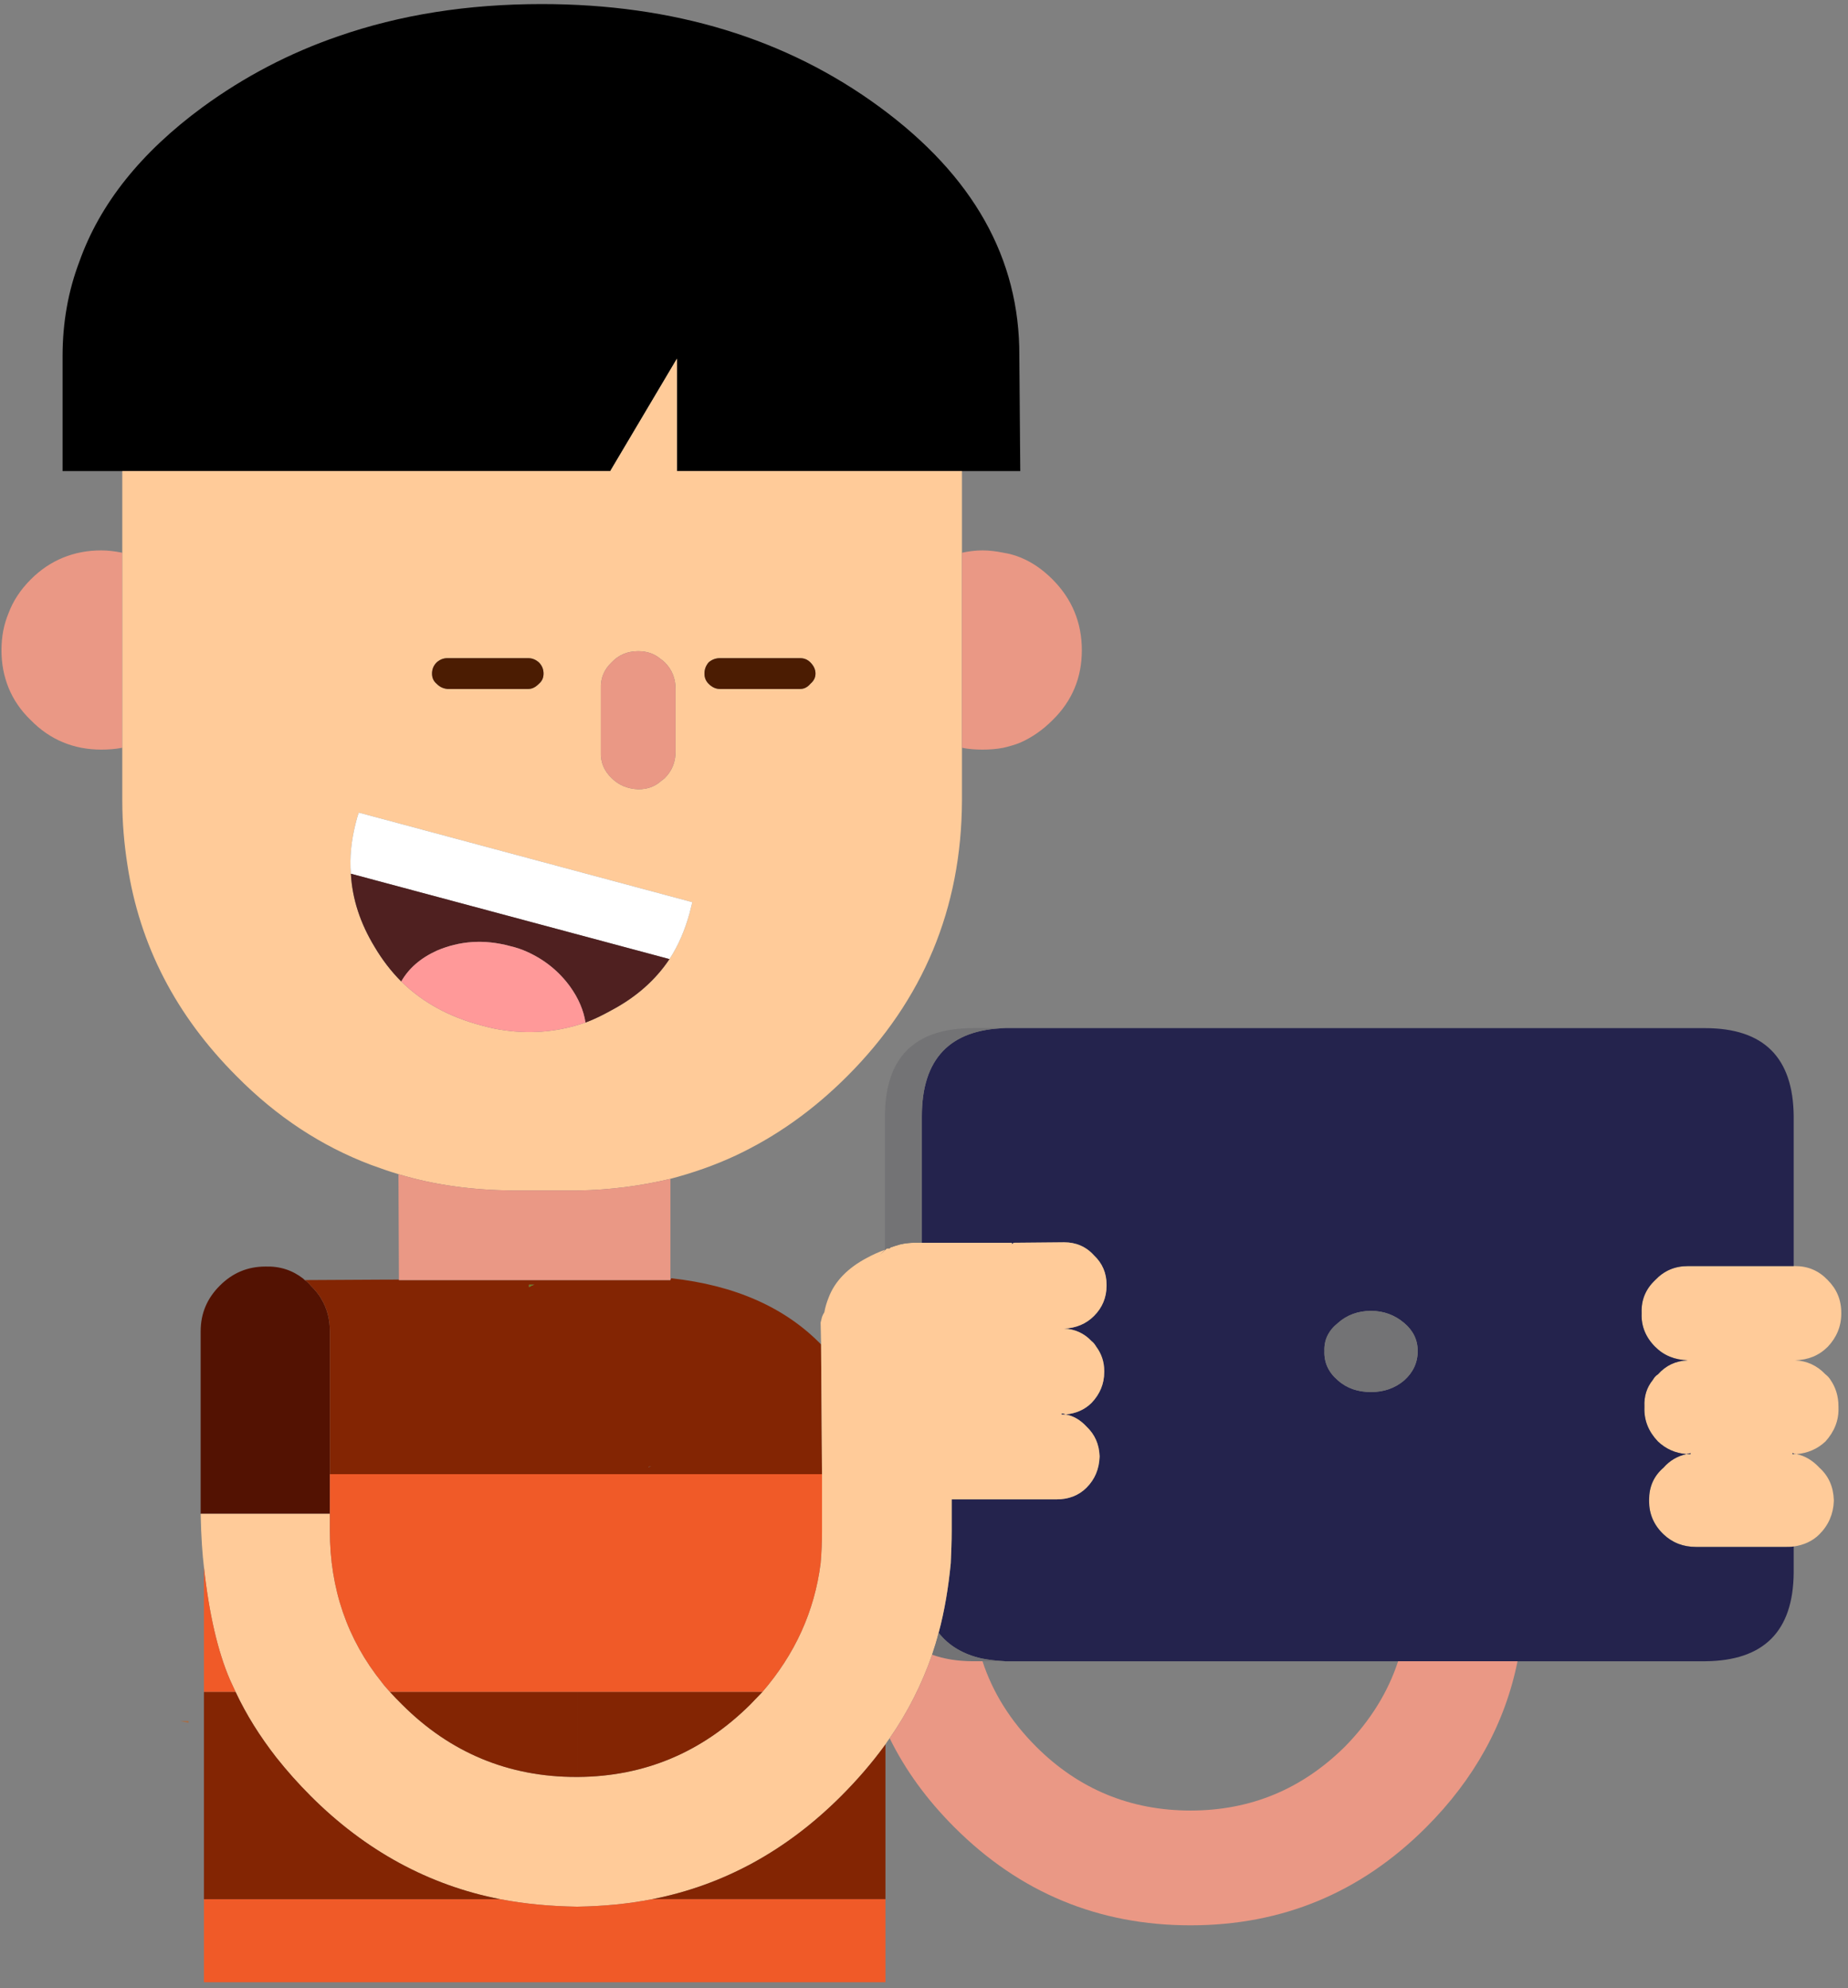 <?xml version="1.0" encoding="UTF-8" standalone="no"?>
<!DOCTYPE svg PUBLIC "-//W3C//DTD SVG 1.1//EN" "http://www.w3.org/Graphics/SVG/1.1/DTD/svg11.dtd">
<svg width="100%" height="100%" viewBox="0 0 198 213" version="1.1" xmlns="http://www.w3.org/2000/svg" xmlns:xlink="http://www.w3.org/1999/xlink" xml:space="preserve" style="fill-rule:evenodd;clip-rule:evenodd;stroke-linejoin:round;stroke-miterlimit:1.414;">
    <rect x="0" y="0" width="198" height="213" fill="#808080" stroke="none"/>
    <g transform="matrix(1,0,0,1,-4569,-37)">
        <g transform="matrix(1,0,0,1,0,-162)">
            <g id="Ninja-Male-3-Tablet" transform="matrix(1,0,0,1,4411.51,199.85)">
                <path d="M349.821,134.782L349.671,134.782L338.325,134.782C336.926,134.782 335.776,135.282 334.827,136.282C333.827,137.231 333.327,138.381 333.377,139.78L333.377,139.88C333.327,141.23 333.827,142.429 334.827,143.429C335.776,144.378 336.926,144.828 338.325,144.878C337.026,144.928 335.976,145.428 335.127,146.378C334.877,146.528 334.727,146.728 334.577,146.977C333.927,147.777 333.627,148.727 333.677,149.826L333.677,149.926C333.627,151.326 334.127,152.525 335.127,153.575C335.976,154.375 336.976,154.824 338.176,154.924C338.325,154.874 338.475,154.874 338.625,154.824C338.625,154.874 338.625,154.874 338.625,154.924C338.475,154.924 338.325,154.924 338.176,154.924C337.226,155.124 336.376,155.624 335.726,156.374C334.677,157.273 334.177,158.423 334.177,159.822L334.177,159.972C334.177,161.322 334.677,162.521 335.726,163.521C336.676,164.421 337.826,164.87 339.225,164.87L348.921,164.87C349.171,164.87 349.421,164.87 349.671,164.821C350.72,164.671 351.67,164.271 352.42,163.521C353.419,162.522 353.919,161.322 353.969,159.973L353.969,159.823C353.919,158.423 353.419,157.274 352.42,156.374C351.72,155.624 350.92,155.124 349.971,154.925C349.871,154.925 349.771,154.925 349.671,154.925C349.621,154.925 349.621,154.925 349.571,154.925C349.521,154.875 349.521,154.875 349.571,154.825C349.621,154.825 349.621,154.825 349.671,154.875C349.721,154.875 349.821,154.875 349.971,154.925C351.17,154.825 352.22,154.375 353.07,153.575C354.019,152.526 354.519,151.326 354.469,149.927L354.469,149.827C354.469,148.727 354.169,147.778 353.619,146.978C353.469,146.728 353.269,146.528 353.07,146.378C352.17,145.429 351.07,144.929 349.821,144.879C351.22,144.829 352.37,144.379 353.319,143.429C354.269,142.43 354.769,141.23 354.769,139.881L354.769,139.781C354.769,138.381 354.269,137.232 353.319,136.282C352.37,135.283 351.22,134.783 349.821,134.783L349.821,134.782Z" style="fill:rgb(255,203,153);fill-rule:nonzero;"/>
                <path d="M349.671,134.782L349.671,118.739C349.621,112.441 346.472,109.292 340.175,109.292L265.205,109.292C259.257,109.442 256.258,112.591 256.258,118.739L256.258,132.283L265.904,132.283L265.904,132.433C265.954,132.383 266.054,132.333 266.104,132.283L271.502,132.233C272.752,132.233 273.851,132.683 274.701,133.633C275.601,134.482 276.05,135.532 276.05,136.782L276.05,136.881C276.05,138.131 275.601,139.231 274.701,140.13C273.851,140.98 272.752,141.43 271.502,141.48C272.652,141.53 273.651,141.98 274.451,142.829C274.651,142.979 274.801,143.179 274.951,143.429C275.501,144.179 275.8,145.028 275.8,146.028L275.8,146.128C275.8,147.377 275.351,148.477 274.451,149.427C273.701,150.176 272.752,150.576 271.652,150.676C272.502,150.826 273.252,151.276 273.901,151.976C274.801,152.825 275.251,153.875 275.301,155.124L275.301,155.224C275.251,156.524 274.801,157.623 273.901,158.523C273.052,159.373 271.952,159.773 270.703,159.773L259.457,159.773L259.457,163.171C259.457,164.321 259.407,165.47 259.357,166.62C259.107,169.169 258.707,171.668 258.058,174.067C259.107,175.416 260.657,176.366 262.656,176.816C263.405,176.966 264.255,177.066 265.205,177.116L340.175,177.116C346.472,177.066 349.621,173.917 349.671,167.62L349.671,164.821C349.421,164.871 349.171,164.871 348.921,164.871L339.225,164.871C337.826,164.871 336.676,164.421 335.726,163.521C334.677,162.522 334.177,161.322 334.177,159.973L334.177,159.823C334.177,158.423 334.677,157.274 335.726,156.374C336.376,155.625 337.226,155.125 338.176,154.925C336.976,154.825 335.976,154.375 335.127,153.575C334.127,152.526 333.627,151.326 333.677,149.927L333.677,149.827C333.627,148.727 333.927,147.778 334.577,146.978C334.727,146.728 334.877,146.528 335.127,146.378C335.976,145.429 337.026,144.929 338.325,144.879C336.926,144.829 335.776,144.379 334.827,143.429C333.827,142.43 333.327,141.23 333.377,139.881L333.377,139.781C333.327,138.381 333.827,137.232 334.827,136.282C335.776,135.283 336.926,134.783 338.325,134.783L349.671,134.783L349.671,134.782ZM300.84,140.88C301.79,140.03 302.99,139.58 304.389,139.58C305.738,139.58 306.938,140.03 307.938,140.88C308.887,141.679 309.387,142.679 309.387,143.879C309.387,145.128 308.887,146.178 307.938,147.027C306.938,147.877 305.738,148.277 304.389,148.277C302.99,148.277 301.79,147.877 300.84,147.027C299.841,146.178 299.341,145.128 299.391,143.879C299.341,142.679 299.841,141.679 300.84,140.88Z" style="fill:rgb(36,35,77);fill-rule:nonzero;"/>
                <path d="M304.389,139.58C302.99,139.58 301.79,140.03 300.84,140.88C299.841,141.679 299.341,142.679 299.391,143.879C299.341,145.128 299.841,146.178 300.84,147.027C301.79,147.877 302.99,148.277 304.389,148.277C305.738,148.277 306.938,147.877 307.938,147.027C308.887,146.178 309.387,145.128 309.387,143.879C309.387,142.679 308.887,141.679 307.938,140.88C306.938,140.03 305.738,139.58 304.389,139.58Z" style="fill:rgb(115,115,117);fill-rule:nonzero;"/>
                <path d="M266.704,37.271C266.754,26.825 261.756,17.979 251.76,10.632C241.764,3.285 229.669,-0.414 215.525,-0.414C207.578,-0.414 200.331,0.736 193.733,3.035C188.485,4.834 183.637,7.383 179.189,10.632C172.592,15.48 168.194,20.978 165.994,27.175C164.795,30.324 164.195,33.723 164.195,37.271L164.195,49.616L222.872,49.616L230.019,37.571L230.019,49.616L266.804,49.616L266.704,37.271Z" style="fill-rule:nonzero;"/>
                <path d="M170.593,58.363C169.843,58.213 169.093,58.113 168.343,58.113C165.395,58.113 162.846,59.162 160.797,61.212C159.697,62.311 158.897,63.511 158.397,64.86C157.898,66.06 157.648,67.359 157.648,68.809C157.648,70.258 157.898,71.558 158.397,72.807C158.897,74.057 159.697,75.256 160.797,76.306C162.846,78.405 165.395,79.454 168.343,79.454C169.093,79.454 169.843,79.404 170.593,79.255L170.593,58.363Z" style="fill:rgb(234,152,133);fill-rule:nonzero;"/>
                <path d="M170.593,49.616L170.593,84.952C170.593,87.301 170.793,89.55 171.142,91.8C172.442,100.396 176.34,107.943 182.838,114.44C187.136,118.789 191.934,121.937 197.232,123.937C198.182,124.287 199.181,124.636 200.181,124.936C203.979,126.086 208.028,126.636 212.326,126.686L219.373,126.686C222.822,126.636 226.17,126.186 229.319,125.436C231.768,124.786 234.067,123.987 236.316,122.937C240.665,120.888 244.613,118.089 248.262,114.441C256.408,106.294 260.507,96.448 260.557,84.952L260.557,79.255L260.557,58.363L260.557,49.616L230.019,49.616L230.019,37.571L222.872,49.616L170.593,49.616ZM205.429,72.957C204.979,72.907 204.629,72.757 204.279,72.407C203.929,72.107 203.779,71.757 203.779,71.308C203.779,70.858 203.929,70.458 204.279,70.108C204.629,69.808 204.979,69.658 205.429,69.658L214.075,69.658C214.525,69.658 214.875,69.808 215.225,70.108C215.575,70.458 215.725,70.858 215.725,71.308C215.725,71.758 215.575,72.108 215.225,72.407C214.875,72.757 214.525,72.957 214.075,72.957L205.429,72.957ZM195.583,87.401C195.683,87.001 195.783,86.601 195.932,86.202L231.668,95.798C231.568,96.198 231.468,96.597 231.368,96.997C230.868,98.797 230.169,100.446 229.219,101.895C227.72,104.144 225.621,105.994 222.972,107.393C222.072,107.893 221.172,108.343 220.223,108.693C217.474,109.642 214.625,109.942 211.676,109.542C210.826,109.442 209.927,109.243 209.027,108.993C205.629,108.093 202.78,106.544 200.481,104.295C199.381,103.195 198.431,101.945 197.632,100.596C196.082,98.047 195.233,95.448 195.083,92.749C194.933,91 195.133,89.201 195.583,87.401ZM223.022,70.108C223.771,69.308 224.721,68.909 225.87,68.909C226.77,68.909 227.57,69.158 228.22,69.708C228.369,69.808 228.569,69.958 228.719,70.108C229.469,70.858 229.869,71.807 229.869,72.907L229.869,79.704C229.869,80.804 229.469,81.753 228.719,82.503C228.569,82.653 228.369,82.753 228.22,82.903C227.57,83.453 226.77,83.703 225.87,83.703C224.721,83.653 223.771,83.253 223.022,82.503C222.222,81.754 221.822,80.804 221.872,79.704L221.872,72.907C221.822,71.808 222.222,70.858 223.022,70.108ZM244.863,71.308C244.863,71.757 244.663,72.107 244.313,72.407C244.013,72.757 243.663,72.957 243.214,72.957L234.617,72.957C234.167,72.957 233.767,72.757 233.417,72.407C233.118,72.107 232.968,71.757 232.968,71.308C232.968,70.858 233.118,70.458 233.417,70.108C233.767,69.808 234.167,69.658 234.617,69.658L243.214,69.658C243.663,69.658 244.013,69.808 244.313,70.108C244.663,70.458 244.863,70.858 244.863,71.308Z" style="fill:rgb(255,203,153);fill-rule:nonzero;"/>
                <path d="M204.279,72.407C204.629,72.757 204.979,72.907 205.429,72.957L214.075,72.957C214.525,72.957 214.875,72.757 215.225,72.407C215.575,72.107 215.725,71.757 215.725,71.308C215.725,70.858 215.575,70.458 215.225,70.108C214.875,69.808 214.525,69.658 214.075,69.658L205.429,69.658C204.979,69.658 204.629,69.808 204.279,70.108C203.929,70.458 203.779,70.858 203.779,71.308C203.779,71.758 203.929,72.108 204.279,72.407Z" style="fill:rgb(75,28,2);fill-rule:nonzero;"/>
                <path d="M195.932,86.202C195.783,86.601 195.683,87.001 195.583,87.401C195.133,89.2 194.933,91 195.083,92.749L229.219,101.895C230.169,100.446 230.868,98.797 231.368,96.997C231.468,96.598 231.568,96.198 231.668,95.798L195.932,86.202Z" style="fill:white;fill-rule:nonzero;"/>
                <path d="M200.481,104.294C201.28,102.895 202.53,101.795 204.279,100.996C206.728,99.946 209.327,99.746 212.126,100.496C212.776,100.646 213.375,100.846 213.925,101.096C215.824,101.946 217.374,103.195 218.573,104.844C219.473,106.094 220.023,107.393 220.223,108.693C221.172,108.343 222.072,107.893 222.972,107.393C225.621,105.994 227.72,104.145 229.219,101.896L195.083,92.749C195.233,95.448 196.082,98.047 197.632,100.596C198.431,101.946 199.381,103.195 200.481,104.295L200.481,104.294Z" style="fill:rgb(79,32,32);fill-rule:nonzero;"/>
                <path d="M204.279,100.996C202.53,101.795 201.28,102.895 200.481,104.294C202.78,106.544 205.629,108.093 209.027,108.993C209.927,109.243 210.826,109.442 211.676,109.542C214.625,109.942 217.474,109.642 220.223,108.693C220.023,107.393 219.473,106.094 218.573,104.844C217.374,103.195 215.824,101.946 213.925,101.096C213.375,100.846 212.776,100.646 212.126,100.496C209.327,99.746 206.728,99.946 204.279,100.996Z" style="fill:rgb(255,153,153);fill-rule:nonzero;"/>
                <path d="M225.87,68.909C224.721,68.909 223.771,69.308 223.022,70.108C222.222,70.858 221.822,71.807 221.872,72.907L221.872,79.704C221.822,80.804 222.222,81.753 223.022,82.503C223.771,83.253 224.721,83.653 225.87,83.703C226.77,83.703 227.57,83.453 228.22,82.903C228.369,82.753 228.569,82.653 228.719,82.503C229.469,81.754 229.869,80.804 229.869,79.704L229.869,72.907C229.869,71.808 229.469,70.858 228.719,70.108C228.569,69.958 228.369,69.808 228.22,69.708C227.57,69.159 226.77,68.909 225.87,68.909Z" style="fill:rgb(234,152,133);fill-rule:nonzero;"/>
                <path d="M244.313,72.407C244.663,72.107 244.863,71.757 244.863,71.308C244.863,70.858 244.663,70.458 244.313,70.108C244.013,69.808 243.663,69.658 243.214,69.658L234.617,69.658C234.167,69.658 233.767,69.808 233.417,70.108C233.118,70.458 232.968,70.858 232.968,71.308C232.968,71.758 233.118,72.107 233.417,72.407C233.767,72.757 234.167,72.957 234.617,72.957L243.214,72.957C243.663,72.957 244.013,72.757 244.313,72.407Z" style="fill:rgb(75,28,2);fill-rule:nonzero;"/>
                <path d="M190.135,136.282C190.085,136.232 190.035,136.182 189.985,136.132C188.835,135.232 187.486,134.782 185.936,134.832C183.987,134.832 182.388,135.532 181.038,136.881C179.689,138.231 178.989,139.83 178.989,141.779L178.989,161.322L192.834,161.322L192.834,157.073L192.834,141.779C192.834,140.48 192.534,139.33 191.934,138.331C191.634,137.781 191.234,137.331 190.785,136.881C190.585,136.632 190.385,136.432 190.135,136.282Z" style="fill:rgb(83,18,2);fill-rule:nonzero;"/>
                <path d="M190.135,136.282C190.385,136.432 190.585,136.631 190.785,136.881C191.234,137.331 191.634,137.781 191.934,138.331C192.534,139.33 192.834,140.48 192.834,141.779L192.834,157.073L245.563,157.073L245.463,143.179C241.614,139.231 236.266,136.831 229.369,136.082L229.319,136.282L200.231,136.282L200.231,136.232L199.531,136.232L200.081,136.282C199.731,136.232 199.431,136.232 199.131,136.232L190.135,136.282ZM214.725,136.781C214.525,136.831 214.325,136.931 214.175,137.031L214.175,136.781L214.725,136.781ZM226.77,156.324L227.27,156.224C227.17,156.274 227.07,156.274 227.02,156.324C226.97,156.274 226.87,156.274 226.77,156.324Z" style="fill:rgb(131,37,3);fill-rule:nonzero;"/>
                <path d="M214.175,137.031C214.325,136.931 214.525,136.831 214.725,136.781L214.175,136.781L214.175,137.031Z" style="fill:rgb(109,129,34);fill-rule:nonzero;"/>
                <path d="M200.231,136.232L200.231,136.282L229.319,136.282L229.319,136.082L229.319,125.436C226.17,126.186 222.822,126.635 219.373,126.685C219.173,126.685 218.973,126.685 218.773,126.685L212.326,126.685C208.028,126.635 203.979,126.086 200.181,124.936L200.231,136.232Z" style="fill:rgb(234,152,133);fill-rule:nonzero;"/>
                <path d="M270.253,61.212C269.203,60.162 268.054,59.362 266.804,58.863C266.204,58.613 265.605,58.463 265.005,58.363C264.255,58.213 263.505,58.113 262.756,58.113C262.006,58.113 261.256,58.213 260.557,58.363L260.557,79.255C261.256,79.404 262.006,79.454 262.756,79.454C263.505,79.454 264.255,79.404 265.005,79.255C265.605,79.105 266.204,78.955 266.804,78.705C268.054,78.155 269.203,77.355 270.253,76.306C272.352,74.257 273.401,71.758 273.401,68.809C273.401,65.86 272.352,63.311 270.253,61.212Z" style="fill:rgb(234,152,133);fill-rule:nonzero;"/>
                <path d="M229.319,136.282L229.369,136.082L229.319,136.082L229.319,136.282Z" style="fill:rgb(153,153,204);fill-rule:nonzero;"/>
                <path d="M250.411,133.883C248.311,134.982 246.912,136.432 246.262,138.181C246.062,138.681 245.912,139.18 245.812,139.73C245.713,139.88 245.613,140.08 245.563,140.23C245.513,140.43 245.463,140.63 245.413,140.83L245.463,143.179L245.563,157.073L245.563,163.171C245.563,164.32 245.513,165.47 245.413,166.62C244.763,171.767 242.664,176.366 239.165,180.414C238.715,180.864 238.315,181.314 237.866,181.763C232.718,186.861 226.57,189.46 219.423,189.51C219.373,189.51 219.273,189.51 219.223,189.51C211.976,189.51 205.729,186.912 200.581,181.764C200.131,181.314 199.681,180.864 199.281,180.414C198.981,180.064 198.681,179.764 198.431,179.415C194.683,174.766 192.834,169.319 192.834,163.171L192.834,161.322L178.989,161.322C179.039,163.871 179.189,165.77 179.339,167.02C179.889,172.068 180.838,176.116 182.138,179.115C182.338,179.565 182.538,179.964 182.738,180.414C183.887,182.863 185.337,185.162 187.086,187.412C188.236,188.861 189.435,190.21 190.785,191.56C196.632,197.408 203.429,201.106 211.076,202.605C213.675,203.105 216.374,203.355 219.223,203.405C219.273,203.405 219.373,203.405 219.423,203.405C222.172,203.355 224.821,203.105 227.37,202.605C235.017,201.106 241.764,197.408 247.612,191.56C249.361,189.811 250.91,188.011 252.26,186.162C252.31,186.112 252.31,186.062 252.36,186.012C252.51,185.762 252.66,185.562 252.81,185.362C254.759,182.564 256.258,179.565 257.358,176.416C257.608,175.666 257.858,174.867 258.058,174.067C258.707,171.668 259.107,169.169 259.357,166.62C259.407,165.471 259.457,164.321 259.457,163.172L259.457,159.773L270.703,159.773C271.952,159.773 273.052,159.373 273.901,158.523C274.801,157.624 275.251,156.524 275.301,155.225L275.301,155.125C275.251,153.875 274.801,152.826 273.901,151.976C273.252,151.276 272.502,150.826 271.652,150.677C271.502,150.677 271.402,150.677 271.252,150.677C271.252,150.627 271.252,150.627 271.252,150.577C271.402,150.577 271.502,150.627 271.652,150.677C272.752,150.577 273.701,150.177 274.451,149.427C275.351,148.477 275.8,147.378 275.8,146.128L275.8,146.029C275.8,145.029 275.501,144.179 274.951,143.43C274.801,143.18 274.651,142.98 274.451,142.83C273.651,141.98 272.652,141.53 271.502,141.48C272.752,141.43 273.851,140.981 274.701,140.131C275.601,139.231 276.05,138.132 276.05,136.882L276.05,136.782C276.05,135.533 275.601,134.483 274.701,133.634C273.851,132.684 272.752,132.234 271.502,132.234L266.104,132.284C266.054,132.334 265.954,132.384 265.904,132.434L265.904,132.284L256.258,132.284L255.409,132.284C255.059,132.284 254.659,132.334 254.309,132.384C254.159,132.434 254.009,132.434 253.859,132.484C253.509,132.584 253.21,132.684 252.91,132.784L252.81,132.884C252.66,132.884 252.56,132.884 252.46,132.934L252.31,133.084L251.71,133.634L252.31,133.034C251.61,133.284 250.96,133.584 250.411,133.884L250.411,133.883Z" style="fill:rgb(255,203,153);fill-rule:nonzero;"/>
                <path d="M265.205,109.292L261.756,109.292C255.459,109.292 252.31,112.441 252.31,118.739L252.31,133.083L252.46,132.933C252.56,132.883 252.66,132.883 252.81,132.883L252.91,132.783C253.21,132.683 253.509,132.583 253.859,132.483C254.009,132.433 254.159,132.433 254.309,132.383C254.659,132.333 255.059,132.283 255.409,132.283L256.258,132.283L256.258,118.739C256.258,112.591 259.257,109.443 265.205,109.293L265.205,109.292Z" style="fill:rgb(115,115,117);fill-rule:nonzero;"/>
                <path d="M271.652,150.676C271.502,150.626 271.402,150.576 271.252,150.576C271.252,150.626 271.252,150.626 271.252,150.676C271.402,150.676 271.502,150.676 271.652,150.676Z" style="fill:rgb(36,35,77);fill-rule:nonzero;"/>
                <path d="M265.205,177.115C264.255,177.065 263.405,176.965 262.656,176.815C260.657,176.366 259.107,175.416 258.058,174.066C257.858,174.866 257.608,175.666 257.358,176.416C258.607,176.865 260.057,177.115 261.756,177.115L265.205,177.115Z" style="fill:rgb(115,115,117);fill-rule:nonzero;"/>
                <path d="M261.756,177.115C260.057,177.115 258.607,176.865 257.358,176.416C256.258,179.564 254.759,182.563 252.81,185.362C254.509,188.811 256.808,191.959 259.757,194.908C266.754,201.905 275.201,205.404 285.047,205.404C294.893,205.404 303.289,201.905 310.287,194.908C315.435,189.76 318.733,183.813 320.083,177.115L307.288,177.115C306.188,180.464 304.289,183.513 301.59,186.262C296.992,190.81 291.494,193.109 285.047,193.109C278.599,193.109 273.052,190.81 268.503,186.262C265.755,183.513 263.855,180.464 262.756,177.115L261.756,177.115Z" style="fill:rgb(234,152,133);fill-rule:nonzero;"/>
                <path d="M252.36,186.012C252.31,186.062 252.31,186.112 252.26,186.162C250.91,188.011 249.361,189.81 247.612,191.56C241.764,197.407 235.017,201.106 227.37,202.605L252.36,202.605L252.36,186.012Z" style="fill:rgb(131,37,3);fill-rule:nonzero;"/>
                <path d="M245.563,163.171L245.563,157.073L192.834,157.073L192.834,163.171C192.834,169.318 194.683,174.766 198.431,179.414C198.681,179.764 198.981,180.064 199.281,180.414L219.423,180.414L219.423,165.62L219.423,180.414L239.165,180.414C242.664,176.366 244.763,171.768 245.413,166.62C245.513,165.47 245.563,164.321 245.563,163.171Z" style="fill:rgb(240,90,40);fill-rule:nonzero;"/>
                <path d="M219.423,180.414L219.423,189.51C226.57,189.46 232.718,186.861 237.866,181.763C238.315,181.314 238.715,180.864 239.165,180.414L219.423,180.414Z" style="fill:rgb(131,37,3);fill-rule:nonzero;"/>
                <path d="M219.223,189.51C219.273,189.51 219.373,189.51 219.423,189.51L219.423,180.414L199.281,180.414C199.681,180.864 200.131,181.314 200.581,181.763C205.729,186.911 211.976,189.51 219.223,189.51Z" style="fill:rgb(131,37,3);fill-rule:nonzero;"/>
                <path d="M219.423,203.405L219.423,211.501L252.36,211.501L252.36,202.605L227.37,202.605C224.821,203.105 222.172,203.355 219.423,203.405Z" style="fill:rgb(240,90,40);fill-rule:nonzero;"/>
                <path d="M219.423,211.501L219.423,203.405C219.373,203.405 219.273,203.405 219.223,203.405C216.374,203.355 213.675,203.105 211.076,202.605L179.339,202.605L179.339,211.501L219.423,211.501Z" style="fill:rgb(240,90,40);fill-rule:nonzero;"/>
                <path d="M179.339,180.414L182.738,180.414C182.538,179.964 182.338,179.564 182.138,179.114C180.838,176.116 179.889,172.067 179.339,167.019L179.339,180.414Z" style="fill:rgb(240,90,40);fill-rule:nonzero;"/>
                <path d="M182.738,180.414L179.339,180.414L179.339,202.605L211.076,202.605C203.429,201.106 196.632,197.407 190.785,191.56C189.435,190.21 188.236,188.861 187.086,187.411C185.337,185.162 183.887,182.863 182.738,180.414Z" style="fill:rgb(131,37,3);fill-rule:nonzero;"/>
                <path d="M338.625,154.824C338.475,154.874 338.325,154.874 338.176,154.924C338.325,154.924 338.475,154.924 338.625,154.924C338.625,154.874 338.625,154.874 338.625,154.824Z" style="fill:rgb(36,35,77);fill-rule:nonzero;"/>
                <path d="M349.671,154.924L349.671,154.874C349.621,154.824 349.621,154.824 349.571,154.824C349.521,154.874 349.521,154.874 349.571,154.924C349.621,154.924 349.621,154.924 349.671,154.924Z" style="fill:rgb(36,35,77);fill-rule:nonzero;"/>
                <path d="M177.69,183.713L177.69,183.513L176.79,183.513L177.69,183.713Z" style="fill:rgb(165,109,72);fill-rule:nonzero;"/>
            </g>
        </g>
    </g>
</svg>
